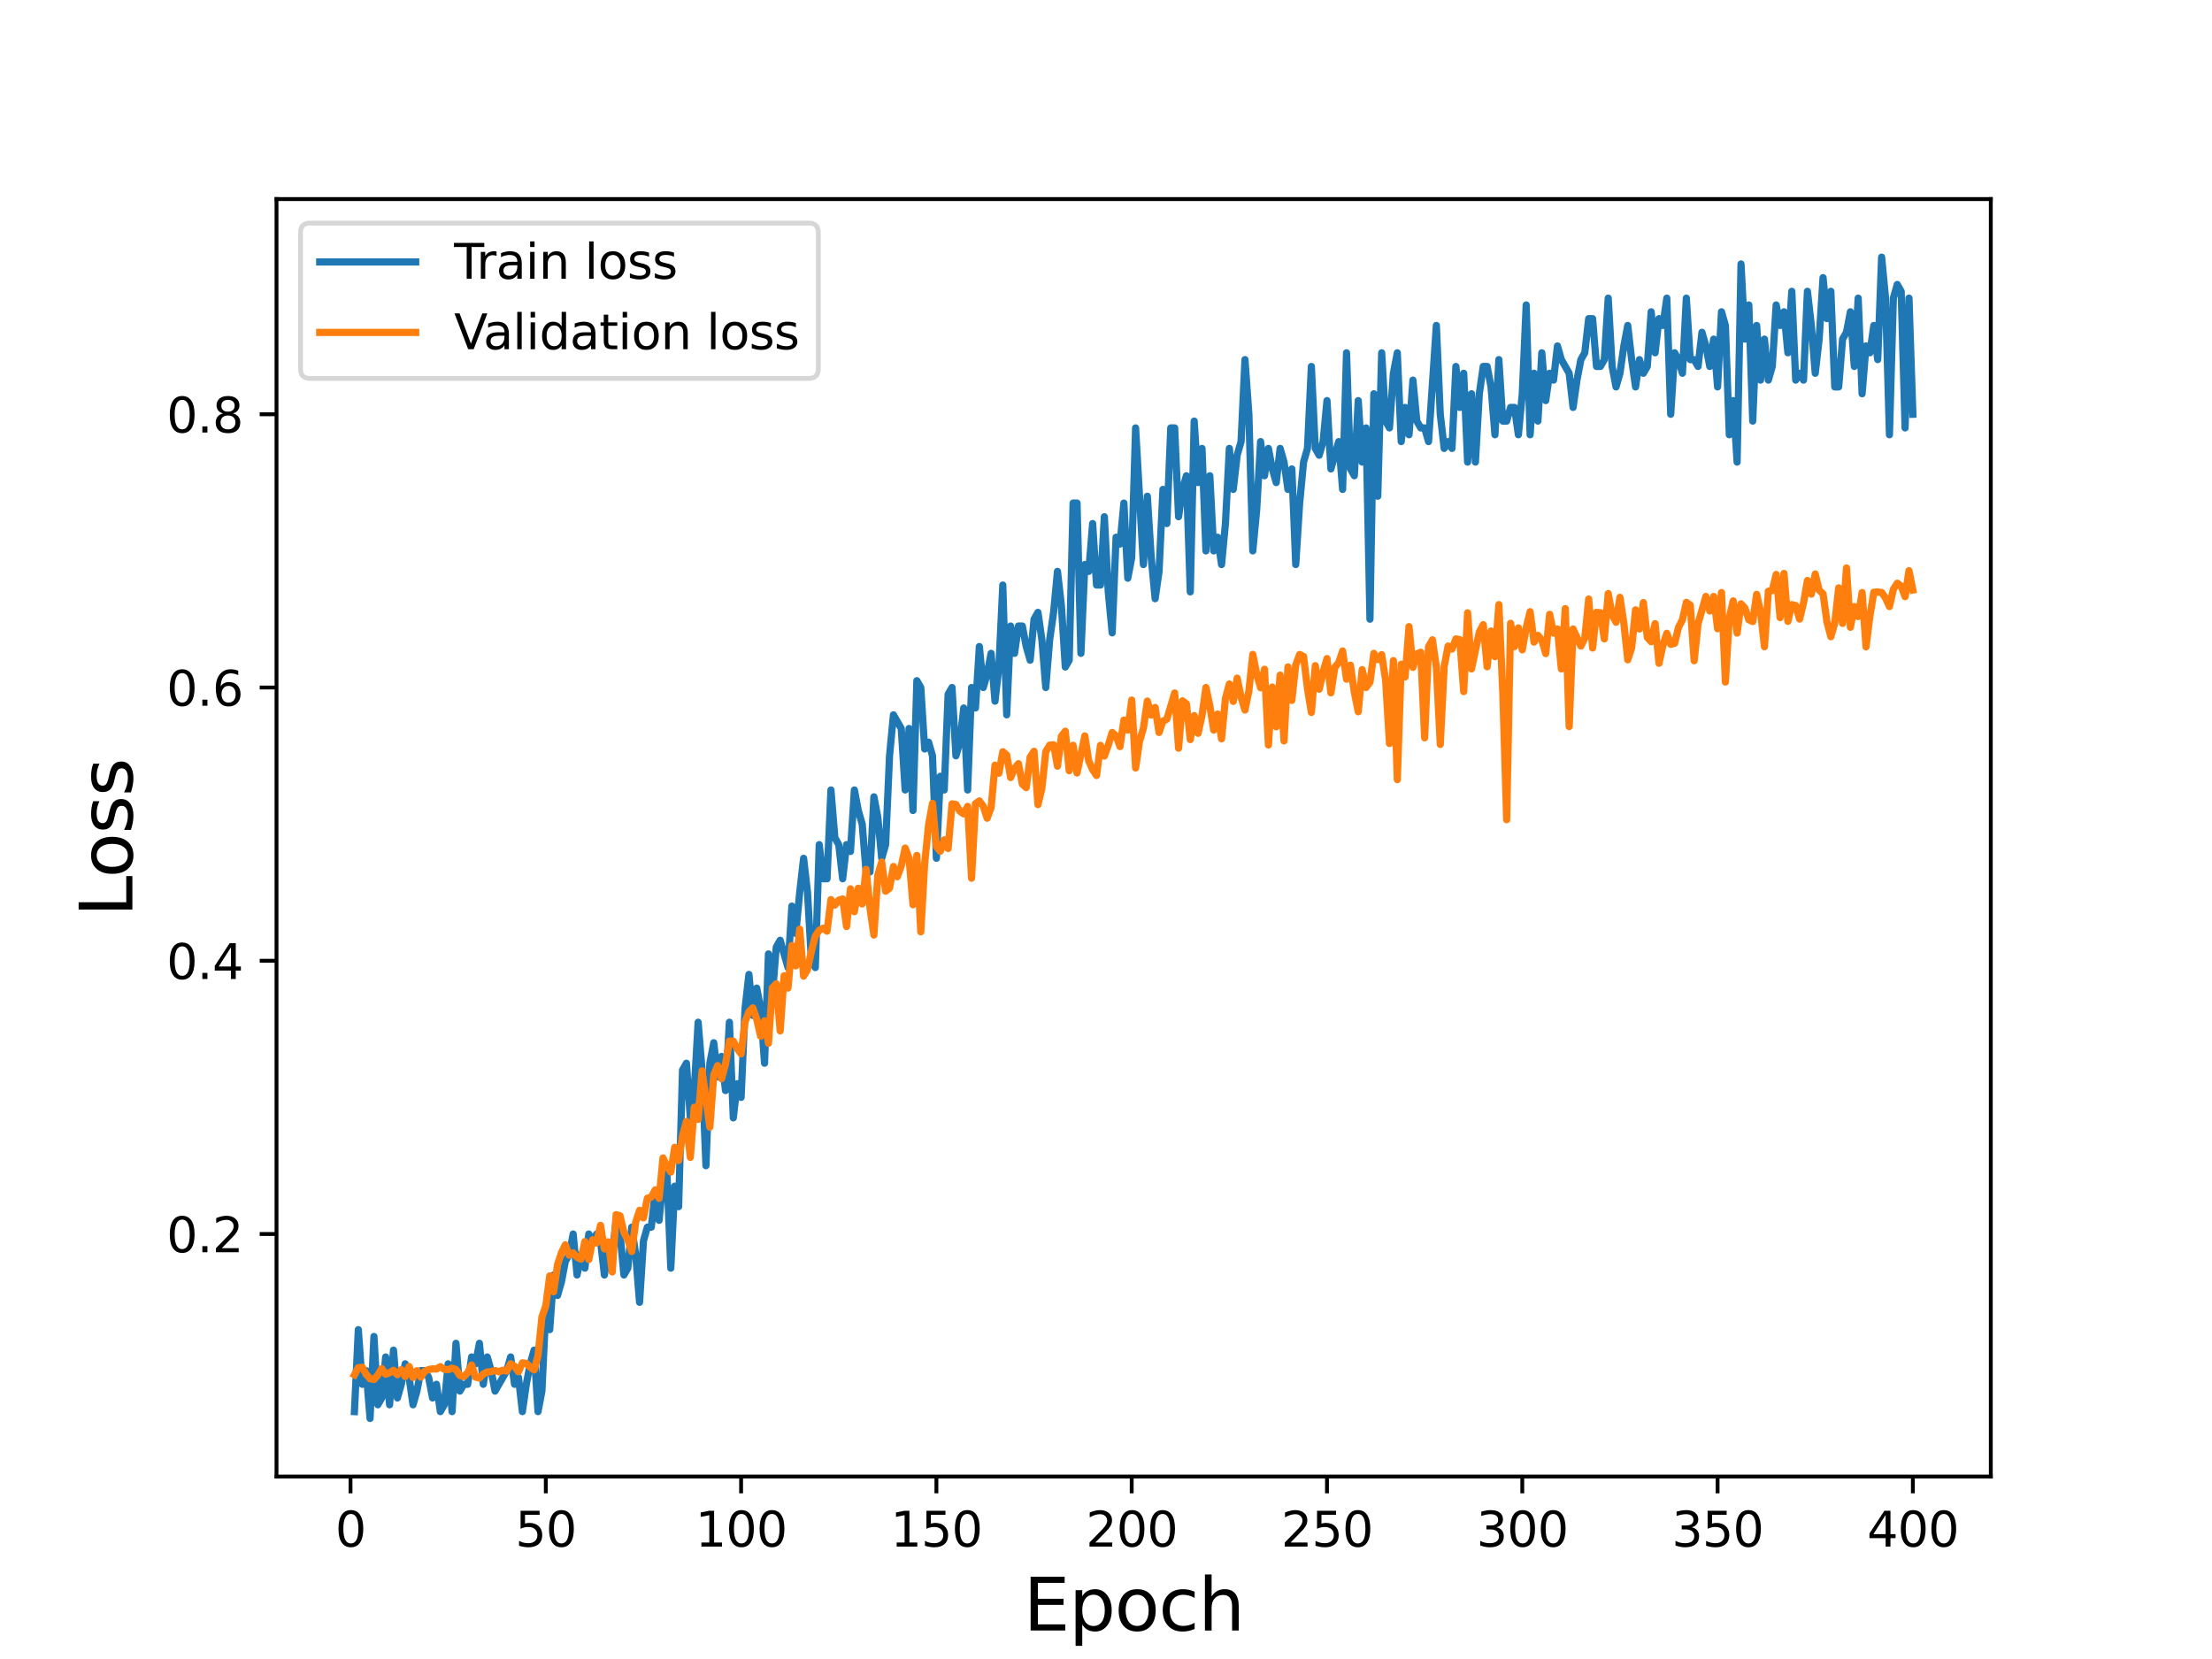 <?xml version="1.0" encoding="utf-8" standalone="no"?>
<!DOCTYPE svg PUBLIC "-//W3C//DTD SVG 1.1//EN"
  "http://www.w3.org/Graphics/SVG/1.1/DTD/svg11.dtd">
<svg height="345.6pt" version="1.1" viewBox="0 0 460.8 345.6" width="460.8pt" xmlns="http://www.w3.org/2000/svg" xmlns:xlink="http://www.w3.org/1999/xlink">
 <defs>
  <style type="text/css">*{stroke-linecap:butt;stroke-linejoin:round;}</style>
 </defs>
 <g id="figure_1">
  <g id="patch_1">
   <path d="M 0 345.6 
L 460.8 345.6 
L 460.8 0 
L 0 0 
z
" style="fill:#ffffff;"/>
  </g>
  <g id="axes_1">
   <g id="patch_2">
    <path d="M 57.6 307.584 
L 414.72 307.584 
L 414.72 41.472 
L 57.6 41.472 
z
" style="fill:#ffffff;"/>
   </g>
   <g id="matplotlib.axis_1">
    <g id="xtick_1">
     <g id="line2d_1">
      <defs>
       <path d="M 0 0 
L 0 3.5 
" id="md0c7c35df5" style="stroke:#000000;stroke-width:0.8;"/>
      </defs>
      <g>
       <use style="stroke:#000000;stroke-width:0.8;" x="73.019" xlink:href="#md0c7c35df5" y="307.584"/>
      </g>
     </g>
     <g id="text_1">
      <!-- 0 -->
      <g transform="translate(69.838 322.182)scale(0.1 -0.1)">
       <defs>
        <path d="M 2034 4250 
Q 1547 4250 1301 3770 
Q 1056 3291 1056 2328 
Q 1056 1369 1301 889 
Q 1547 409 2034 409 
Q 2525 409 2770 889 
Q 3016 1369 3016 2328 
Q 3016 3291 2770 3770 
Q 2525 4250 2034 4250 
z
M 2034 4750 
Q 2819 4750 3233 4129 
Q 3647 3509 3647 2328 
Q 3647 1150 3233 529 
Q 2819 -91 2034 -91 
Q 1250 -91 836 529 
Q 422 1150 422 2328 
Q 422 3509 836 4129 
Q 1250 4750 2034 4750 
z
" id="DejaVuSans-30" transform="scale(0.016)"/>
       </defs>
       <use xlink:href="#DejaVuSans-30"/>
      </g>
     </g>
    </g>
    <g id="xtick_2">
     <g id="line2d_2">
      <g>
       <use style="stroke:#000000;stroke-width:0.8;" x="113.703" xlink:href="#md0c7c35df5" y="307.584"/>
      </g>
     </g>
     <g id="text_2">
      <!-- 50 -->
      <g transform="translate(107.34 322.182)scale(0.1 -0.1)">
       <defs>
        <path d="M 691 4666 
L 3169 4666 
L 3169 4134 
L 1269 4134 
L 1269 2991 
Q 1406 3038 1543 3061 
Q 1681 3084 1819 3084 
Q 2600 3084 3056 2656 
Q 3513 2228 3513 1497 
Q 3513 744 3044 326 
Q 2575 -91 1722 -91 
Q 1428 -91 1123 -41 
Q 819 9 494 109 
L 494 744 
Q 775 591 1075 516 
Q 1375 441 1709 441 
Q 2250 441 2565 725 
Q 2881 1009 2881 1497 
Q 2881 1984 2565 2268 
Q 2250 2553 1709 2553 
Q 1456 2553 1204 2497 
Q 953 2441 691 2322 
L 691 4666 
z
" id="DejaVuSans-35" transform="scale(0.016)"/>
       </defs>
       <use xlink:href="#DejaVuSans-35"/>
       <use x="63.623" xlink:href="#DejaVuSans-30"/>
      </g>
     </g>
    </g>
    <g id="xtick_3">
     <g id="line2d_3">
      <g>
       <use style="stroke:#000000;stroke-width:0.8;" x="154.386" xlink:href="#md0c7c35df5" y="307.584"/>
      </g>
     </g>
     <g id="text_3">
      <!-- 100 -->
      <g transform="translate(144.842 322.182)scale(0.1 -0.1)">
       <defs>
        <path d="M 794 531 
L 1825 531 
L 1825 4091 
L 703 3866 
L 703 4441 
L 1819 4666 
L 2450 4666 
L 2450 531 
L 3481 531 
L 3481 0 
L 794 0 
L 794 531 
z
" id="DejaVuSans-31" transform="scale(0.016)"/>
       </defs>
       <use xlink:href="#DejaVuSans-31"/>
       <use x="63.623" xlink:href="#DejaVuSans-30"/>
       <use x="127.246" xlink:href="#DejaVuSans-30"/>
      </g>
     </g>
    </g>
    <g id="xtick_4">
     <g id="line2d_4">
      <g>
       <use style="stroke:#000000;stroke-width:0.8;" x="195.07" xlink:href="#md0c7c35df5" y="307.584"/>
      </g>
     </g>
     <g id="text_4">
      <!-- 150 -->
      <g transform="translate(185.526 322.182)scale(0.1 -0.1)">
       <use xlink:href="#DejaVuSans-31"/>
       <use x="63.623" xlink:href="#DejaVuSans-35"/>
       <use x="127.246" xlink:href="#DejaVuSans-30"/>
      </g>
     </g>
    </g>
    <g id="xtick_5">
     <g id="line2d_5">
      <g>
       <use style="stroke:#000000;stroke-width:0.8;" x="235.753" xlink:href="#md0c7c35df5" y="307.584"/>
      </g>
     </g>
     <g id="text_5">
      <!-- 200 -->
      <g transform="translate(226.209 322.182)scale(0.1 -0.1)">
       <defs>
        <path d="M 1228 531 
L 3431 531 
L 3431 0 
L 469 0 
L 469 531 
Q 828 903 1448 1529 
Q 2069 2156 2228 2338 
Q 2531 2678 2651 2914 
Q 2772 3150 2772 3378 
Q 2772 3750 2511 3984 
Q 2250 4219 1831 4219 
Q 1534 4219 1204 4116 
Q 875 4013 500 3803 
L 500 4441 
Q 881 4594 1212 4672 
Q 1544 4750 1819 4750 
Q 2544 4750 2975 4387 
Q 3406 4025 3406 3419 
Q 3406 3131 3298 2873 
Q 3191 2616 2906 2266 
Q 2828 2175 2409 1742 
Q 1991 1309 1228 531 
z
" id="DejaVuSans-32" transform="scale(0.016)"/>
       </defs>
       <use xlink:href="#DejaVuSans-32"/>
       <use x="63.623" xlink:href="#DejaVuSans-30"/>
       <use x="127.246" xlink:href="#DejaVuSans-30"/>
      </g>
     </g>
    </g>
    <g id="xtick_6">
     <g id="line2d_6">
      <g>
       <use style="stroke:#000000;stroke-width:0.8;" x="276.437" xlink:href="#md0c7c35df5" y="307.584"/>
      </g>
     </g>
     <g id="text_6">
      <!-- 250 -->
      <g transform="translate(266.893 322.182)scale(0.1 -0.1)">
       <use xlink:href="#DejaVuSans-32"/>
       <use x="63.623" xlink:href="#DejaVuSans-35"/>
       <use x="127.246" xlink:href="#DejaVuSans-30"/>
      </g>
     </g>
    </g>
    <g id="xtick_7">
     <g id="line2d_7">
      <g>
       <use style="stroke:#000000;stroke-width:0.8;" x="317.12" xlink:href="#md0c7c35df5" y="307.584"/>
      </g>
     </g>
     <g id="text_7">
      <!-- 300 -->
      <g transform="translate(307.576 322.182)scale(0.1 -0.1)">
       <defs>
        <path d="M 2597 2516 
Q 3050 2419 3304 2112 
Q 3559 1806 3559 1356 
Q 3559 666 3084 287 
Q 2609 -91 1734 -91 
Q 1441 -91 1130 -33 
Q 819 25 488 141 
L 488 750 
Q 750 597 1062 519 
Q 1375 441 1716 441 
Q 2309 441 2620 675 
Q 2931 909 2931 1356 
Q 2931 1769 2642 2001 
Q 2353 2234 1838 2234 
L 1294 2234 
L 1294 2753 
L 1863 2753 
Q 2328 2753 2575 2939 
Q 2822 3125 2822 3475 
Q 2822 3834 2567 4026 
Q 2313 4219 1838 4219 
Q 1578 4219 1281 4162 
Q 984 4106 628 3988 
L 628 4550 
Q 988 4650 1302 4700 
Q 1616 4750 1894 4750 
Q 2613 4750 3031 4423 
Q 3450 4097 3450 3541 
Q 3450 3153 3228 2886 
Q 3006 2619 2597 2516 
z
" id="DejaVuSans-33" transform="scale(0.016)"/>
       </defs>
       <use xlink:href="#DejaVuSans-33"/>
       <use x="63.623" xlink:href="#DejaVuSans-30"/>
       <use x="127.246" xlink:href="#DejaVuSans-30"/>
      </g>
     </g>
    </g>
    <g id="xtick_8">
     <g id="line2d_8">
      <g>
       <use style="stroke:#000000;stroke-width:0.8;" x="357.804" xlink:href="#md0c7c35df5" y="307.584"/>
      </g>
     </g>
     <g id="text_8">
      <!-- 350 -->
      <g transform="translate(348.26 322.182)scale(0.1 -0.1)">
       <use xlink:href="#DejaVuSans-33"/>
       <use x="63.623" xlink:href="#DejaVuSans-35"/>
       <use x="127.246" xlink:href="#DejaVuSans-30"/>
      </g>
     </g>
    </g>
    <g id="xtick_9">
     <g id="line2d_9">
      <g>
       <use style="stroke:#000000;stroke-width:0.8;" x="398.487" xlink:href="#md0c7c35df5" y="307.584"/>
      </g>
     </g>
     <g id="text_9">
      <!-- 400 -->
      <g transform="translate(388.944 322.182)scale(0.1 -0.1)">
       <defs>
        <path d="M 2419 4116 
L 825 1625 
L 2419 1625 
L 2419 4116 
z
M 2253 4666 
L 3047 4666 
L 3047 1625 
L 3713 1625 
L 3713 1100 
L 3047 1100 
L 3047 0 
L 2419 0 
L 2419 1100 
L 313 1100 
L 313 1709 
L 2253 4666 
z
" id="DejaVuSans-34" transform="scale(0.016)"/>
       </defs>
       <use xlink:href="#DejaVuSans-34"/>
       <use x="63.623" xlink:href="#DejaVuSans-30"/>
       <use x="127.246" xlink:href="#DejaVuSans-30"/>
      </g>
     </g>
    </g>
    <g id="text_10">
     <!-- Epoch -->
     <g transform="translate(213.194 339.66)scale(0.15 -0.15)">
      <defs>
       <path d="M 628 4666 
L 3578 4666 
L 3578 4134 
L 1259 4134 
L 1259 2753 
L 3481 2753 
L 3481 2222 
L 1259 2222 
L 1259 531 
L 3634 531 
L 3634 0 
L 628 0 
L 628 4666 
z
" id="DejaVuSans-45" transform="scale(0.016)"/>
       <path d="M 1159 525 
L 1159 -1331 
L 581 -1331 
L 581 3500 
L 1159 3500 
L 1159 2969 
Q 1341 3281 1617 3432 
Q 1894 3584 2278 3584 
Q 2916 3584 3314 3078 
Q 3713 2572 3713 1747 
Q 3713 922 3314 415 
Q 2916 -91 2278 -91 
Q 1894 -91 1617 61 
Q 1341 213 1159 525 
z
M 3116 1747 
Q 3116 2381 2855 2742 
Q 2594 3103 2138 3103 
Q 1681 3103 1420 2742 
Q 1159 2381 1159 1747 
Q 1159 1113 1420 752 
Q 1681 391 2138 391 
Q 2594 391 2855 752 
Q 3116 1113 3116 1747 
z
" id="DejaVuSans-70" transform="scale(0.016)"/>
       <path d="M 1959 3097 
Q 1497 3097 1228 2736 
Q 959 2375 959 1747 
Q 959 1119 1226 758 
Q 1494 397 1959 397 
Q 2419 397 2687 759 
Q 2956 1122 2956 1747 
Q 2956 2369 2687 2733 
Q 2419 3097 1959 3097 
z
M 1959 3584 
Q 2709 3584 3137 3096 
Q 3566 2609 3566 1747 
Q 3566 888 3137 398 
Q 2709 -91 1959 -91 
Q 1206 -91 779 398 
Q 353 888 353 1747 
Q 353 2609 779 3096 
Q 1206 3584 1959 3584 
z
" id="DejaVuSans-6f" transform="scale(0.016)"/>
       <path d="M 3122 3366 
L 3122 2828 
Q 2878 2963 2633 3030 
Q 2388 3097 2138 3097 
Q 1578 3097 1268 2742 
Q 959 2388 959 1747 
Q 959 1106 1268 751 
Q 1578 397 2138 397 
Q 2388 397 2633 464 
Q 2878 531 3122 666 
L 3122 134 
Q 2881 22 2623 -34 
Q 2366 -91 2075 -91 
Q 1284 -91 818 406 
Q 353 903 353 1747 
Q 353 2603 823 3093 
Q 1294 3584 2113 3584 
Q 2378 3584 2631 3529 
Q 2884 3475 3122 3366 
z
" id="DejaVuSans-63" transform="scale(0.016)"/>
       <path d="M 3513 2113 
L 3513 0 
L 2938 0 
L 2938 2094 
Q 2938 2591 2744 2837 
Q 2550 3084 2163 3084 
Q 1697 3084 1428 2787 
Q 1159 2491 1159 1978 
L 1159 0 
L 581 0 
L 581 4863 
L 1159 4863 
L 1159 2956 
Q 1366 3272 1645 3428 
Q 1925 3584 2291 3584 
Q 2894 3584 3203 3211 
Q 3513 2838 3513 2113 
z
" id="DejaVuSans-68" transform="scale(0.016)"/>
      </defs>
      <use xlink:href="#DejaVuSans-45"/>
      <use x="63.184" xlink:href="#DejaVuSans-70"/>
      <use x="126.66" xlink:href="#DejaVuSans-6f"/>
      <use x="187.842" xlink:href="#DejaVuSans-63"/>
      <use x="242.822" xlink:href="#DejaVuSans-68"/>
     </g>
    </g>
   </g>
   <g id="matplotlib.axis_2">
    <g id="ytick_1">
     <g id="line2d_10">
      <defs>
       <path d="M 0 0 
L -3.5 0 
" id="ma9f2ee8b29" style="stroke:#000000;stroke-width:0.8;"/>
      </defs>
      <g>
       <use style="stroke:#000000;stroke-width:0.8;" x="57.6" xlink:href="#ma9f2ee8b29" y="257.065"/>
      </g>
     </g>
     <g id="text_11">
      <!-- 0.2 -->
      <g transform="translate(34.697 260.865)scale(0.1 -0.1)">
       <defs>
        <path d="M 684 794 
L 1344 794 
L 1344 0 
L 684 0 
L 684 794 
z
" id="DejaVuSans-2e" transform="scale(0.016)"/>
       </defs>
       <use xlink:href="#DejaVuSans-30"/>
       <use x="63.623" xlink:href="#DejaVuSans-2e"/>
       <use x="95.41" xlink:href="#DejaVuSans-32"/>
      </g>
     </g>
    </g>
    <g id="ytick_2">
     <g id="line2d_11">
      <g>
       <use style="stroke:#000000;stroke-width:0.8;" x="57.6" xlink:href="#ma9f2ee8b29" y="200.143"/>
      </g>
     </g>
     <g id="text_12">
      <!-- 0.4 -->
      <g transform="translate(34.697 203.942)scale(0.1 -0.1)">
       <use xlink:href="#DejaVuSans-30"/>
       <use x="63.623" xlink:href="#DejaVuSans-2e"/>
       <use x="95.41" xlink:href="#DejaVuSans-34"/>
      </g>
     </g>
    </g>
    <g id="ytick_3">
     <g id="line2d_12">
      <g>
       <use style="stroke:#000000;stroke-width:0.8;" x="57.6" xlink:href="#ma9f2ee8b29" y="143.221"/>
      </g>
     </g>
     <g id="text_13">
      <!-- 0.6 -->
      <g transform="translate(34.697 147.02)scale(0.1 -0.1)">
       <defs>
        <path d="M 2113 2584 
Q 1688 2584 1439 2293 
Q 1191 2003 1191 1497 
Q 1191 994 1439 701 
Q 1688 409 2113 409 
Q 2538 409 2786 701 
Q 3034 994 3034 1497 
Q 3034 2003 2786 2293 
Q 2538 2584 2113 2584 
z
M 3366 4563 
L 3366 3988 
Q 3128 4100 2886 4159 
Q 2644 4219 2406 4219 
Q 1781 4219 1451 3797 
Q 1122 3375 1075 2522 
Q 1259 2794 1537 2939 
Q 1816 3084 2150 3084 
Q 2853 3084 3261 2657 
Q 3669 2231 3669 1497 
Q 3669 778 3244 343 
Q 2819 -91 2113 -91 
Q 1303 -91 875 529 
Q 447 1150 447 2328 
Q 447 3434 972 4092 
Q 1497 4750 2381 4750 
Q 2619 4750 2861 4703 
Q 3103 4656 3366 4563 
z
" id="DejaVuSans-36" transform="scale(0.016)"/>
       </defs>
       <use xlink:href="#DejaVuSans-30"/>
       <use x="63.623" xlink:href="#DejaVuSans-2e"/>
       <use x="95.41" xlink:href="#DejaVuSans-36"/>
      </g>
     </g>
    </g>
    <g id="ytick_4">
     <g id="line2d_13">
      <g>
       <use style="stroke:#000000;stroke-width:0.8;" x="57.6" xlink:href="#ma9f2ee8b29" y="86.298"/>
      </g>
     </g>
     <g id="text_14">
      <!-- 0.8 -->
      <g transform="translate(34.697 90.098)scale(0.1 -0.1)">
       <defs>
        <path d="M 2034 2216 
Q 1584 2216 1326 1975 
Q 1069 1734 1069 1313 
Q 1069 891 1326 650 
Q 1584 409 2034 409 
Q 2484 409 2743 651 
Q 3003 894 3003 1313 
Q 3003 1734 2745 1975 
Q 2488 2216 2034 2216 
z
M 1403 2484 
Q 997 2584 770 2862 
Q 544 3141 544 3541 
Q 544 4100 942 4425 
Q 1341 4750 2034 4750 
Q 2731 4750 3128 4425 
Q 3525 4100 3525 3541 
Q 3525 3141 3298 2862 
Q 3072 2584 2669 2484 
Q 3125 2378 3379 2068 
Q 3634 1759 3634 1313 
Q 3634 634 3220 271 
Q 2806 -91 2034 -91 
Q 1263 -91 848 271 
Q 434 634 434 1313 
Q 434 1759 690 2068 
Q 947 2378 1403 2484 
z
M 1172 3481 
Q 1172 3119 1398 2916 
Q 1625 2713 2034 2713 
Q 2441 2713 2670 2916 
Q 2900 3119 2900 3481 
Q 2900 3844 2670 4047 
Q 2441 4250 2034 4250 
Q 1625 4250 1398 4047 
Q 1172 3844 1172 3481 
z
" id="DejaVuSans-38" transform="scale(0.016)"/>
       </defs>
       <use xlink:href="#DejaVuSans-30"/>
       <use x="63.623" xlink:href="#DejaVuSans-2e"/>
       <use x="95.41" xlink:href="#DejaVuSans-38"/>
      </g>
     </g>
    </g>
    <g id="text_15">
     <!-- Loss -->
     <g transform="translate(27.577 190.979)rotate(-90)scale(0.15 -0.15)">
      <defs>
       <path d="M 628 4666 
L 1259 4666 
L 1259 531 
L 3531 531 
L 3531 0 
L 628 0 
L 628 4666 
z
" id="DejaVuSans-4c" transform="scale(0.016)"/>
       <path d="M 2834 3397 
L 2834 2853 
Q 2591 2978 2328 3040 
Q 2066 3103 1784 3103 
Q 1356 3103 1142 2972 
Q 928 2841 928 2578 
Q 928 2378 1081 2264 
Q 1234 2150 1697 2047 
L 1894 2003 
Q 2506 1872 2764 1633 
Q 3022 1394 3022 966 
Q 3022 478 2636 193 
Q 2250 -91 1575 -91 
Q 1294 -91 989 -36 
Q 684 19 347 128 
L 347 722 
Q 666 556 975 473 
Q 1284 391 1588 391 
Q 1994 391 2212 530 
Q 2431 669 2431 922 
Q 2431 1156 2273 1281 
Q 2116 1406 1581 1522 
L 1381 1569 
Q 847 1681 609 1914 
Q 372 2147 372 2553 
Q 372 3047 722 3315 
Q 1072 3584 1716 3584 
Q 2034 3584 2315 3537 
Q 2597 3491 2834 3397 
z
" id="DejaVuSans-73" transform="scale(0.016)"/>
      </defs>
      <use xlink:href="#DejaVuSans-4c"/>
      <use x="53.963" xlink:href="#DejaVuSans-6f"/>
      <use x="115.145" xlink:href="#DejaVuSans-73"/>
      <use x="167.244" xlink:href="#DejaVuSans-73"/>
     </g>
    </g>
   </g>
   <g id="line2d_14">
    <path clip-path="url(#p85f45abdb0)" d="M 73.833 294.065 
L 74.646 276.988 
L 75.46 288.373 
L 76.274 285.527 
L 77.087 295.488 
L 77.901 278.411 
L 78.715 292.642 
L 79.528 291.219 
L 80.342 282.68 
L 81.156 292.642 
L 81.969 281.257 
L 82.783 291.219 
L 83.597 288.373 
L 84.41 284.104 
L 85.224 286.95 
L 86.038 292.642 
L 86.851 289.796 
L 87.665 285.527 
L 88.479 285.527 
L 89.292 286.95 
L 90.106 291.219 
L 90.92 288.373 
L 91.733 294.065 
L 92.547 292.642 
L 93.361 284.104 
L 94.174 294.065 
L 94.988 279.834 
L 95.802 289.796 
L 96.616 288.373 
L 97.429 288.373 
L 98.243 282.68 
L 99.057 284.104 
L 99.87 279.834 
L 100.684 288.373 
L 101.498 282.68 
L 102.311 285.527 
L 103.125 289.796 
L 105.566 285.527 
L 106.38 282.68 
L 107.193 288.373 
L 108.007 286.95 
L 108.821 294.065 
L 109.634 288.373 
L 110.448 284.104 
L 111.262 281.257 
L 112.075 294.065 
L 112.889 289.796 
L 113.703 272.719 
L 114.516 276.988 
L 115.33 265.604 
L 116.144 269.873 
L 116.957 267.027 
L 117.771 262.758 
L 118.585 261.335 
L 119.398 257.065 
L 120.212 265.604 
L 121.026 261.335 
L 121.839 264.181 
L 122.653 257.065 
L 123.467 258.488 
L 124.28 257.065 
L 125.094 258.488 
L 125.908 265.604 
L 126.721 259.912 
L 127.535 261.335 
L 128.349 254.219 
L 129.162 257.065 
L 129.976 265.604 
L 130.79 264.181 
L 131.603 255.642 
L 132.417 261.335 
L 133.231 271.296 
L 134.044 258.488 
L 134.858 255.642 
L 135.672 255.642 
L 136.485 248.527 
L 137.299 254.219 
L 138.113 245.681 
L 138.926 244.258 
L 139.74 264.181 
L 140.554 247.104 
L 141.367 251.373 
L 142.181 222.912 
L 142.995 221.489 
L 143.808 232.873 
L 144.622 227.181 
L 145.436 212.951 
L 146.249 222.912 
L 147.063 242.835 
L 147.877 221.489 
L 148.69 217.22 
L 149.504 224.335 
L 150.318 220.066 
L 151.131 227.181 
L 151.945 212.951 
L 152.759 232.873 
L 153.572 225.758 
L 154.386 228.604 
L 155.2 210.104 
L 156.013 202.989 
L 156.827 211.528 
L 157.641 205.835 
L 158.454 210.104 
L 159.268 221.489 
L 160.082 198.72 
L 160.895 207.258 
L 161.709 197.297 
L 162.523 195.874 
L 164.15 201.566 
L 164.964 188.759 
L 165.777 194.451 
L 166.591 185.912 
L 167.405 178.797 
L 168.219 185.912 
L 169.032 200.143 
L 169.846 201.566 
L 170.66 175.951 
L 171.473 183.066 
L 172.287 183.066 
L 173.101 164.567 
L 173.914 174.528 
L 174.728 175.951 
L 175.542 183.066 
L 176.355 175.951 
L 177.169 177.374 
L 177.983 164.567 
L 178.796 168.836 
L 179.61 171.682 
L 180.424 181.643 
L 181.237 181.643 
L 182.051 165.99 
L 182.865 170.259 
L 183.678 178.797 
L 184.492 175.951 
L 185.306 157.451 
L 186.119 148.913 
L 187.747 151.759 
L 188.56 164.567 
L 189.374 151.759 
L 190.188 168.836 
L 191.001 141.798 
L 191.815 143.221 
L 192.629 156.028 
L 193.442 154.605 
L 194.256 157.451 
L 195.07 178.797 
L 195.883 161.72 
L 196.697 164.567 
L 197.511 144.644 
L 198.324 143.221 
L 199.138 157.451 
L 199.952 154.605 
L 200.765 147.49 
L 201.579 164.567 
L 202.393 143.221 
L 203.206 147.49 
L 204.02 134.682 
L 204.834 143.221 
L 205.647 140.375 
L 206.461 136.105 
L 207.275 146.067 
L 208.088 138.952 
L 208.902 121.875 
L 209.716 148.913 
L 210.529 130.413 
L 211.343 136.105 
L 212.157 130.413 
L 212.97 130.413 
L 213.784 134.682 
L 214.598 137.528 
L 215.411 128.99 
L 216.225 127.567 
L 217.039 133.259 
L 217.852 143.221 
L 218.666 133.259 
L 219.48 127.567 
L 220.293 119.029 
L 221.107 126.144 
L 221.921 138.952 
L 222.734 137.528 
L 223.548 104.798 
L 224.362 104.798 
L 225.175 136.105 
L 225.989 117.606 
L 226.803 119.029 
L 227.616 109.067 
L 228.43 121.875 
L 229.244 121.875 
L 230.057 107.644 
L 230.871 123.298 
L 231.685 131.836 
L 232.498 111.913 
L 233.312 113.336 
L 234.126 104.798 
L 234.939 120.452 
L 235.753 116.183 
L 236.567 89.144 
L 238.194 117.606 
L 239.008 103.375 
L 239.822 116.183 
L 240.635 124.721 
L 241.449 119.029 
L 242.263 101.952 
L 243.076 109.067 
L 243.89 89.144 
L 244.704 89.144 
L 245.517 107.644 
L 246.331 101.952 
L 247.145 99.106 
L 247.958 123.298 
L 248.772 87.721 
L 249.586 100.529 
L 250.399 93.414 
L 251.213 114.76 
L 252.027 99.106 
L 252.84 114.76 
L 253.654 111.913 
L 254.468 117.606 
L 255.281 109.067 
L 256.095 93.414 
L 256.909 101.952 
L 257.722 94.837 
L 258.536 91.991 
L 259.35 74.914 
L 260.163 86.298 
L 260.977 114.76 
L 261.791 106.221 
L 262.604 91.991 
L 263.418 99.106 
L 264.232 93.414 
L 265.045 97.683 
L 265.859 100.529 
L 266.673 93.414 
L 267.486 96.26 
L 268.3 101.952 
L 269.114 97.683 
L 269.927 117.606 
L 270.741 104.798 
L 271.555 96.26 
L 272.368 93.414 
L 273.182 76.337 
L 273.996 93.414 
L 274.809 94.837 
L 275.623 91.991 
L 276.437 83.452 
L 277.25 97.683 
L 278.878 91.991 
L 279.691 101.952 
L 280.505 73.491 
L 281.319 97.683 
L 282.132 99.106 
L 282.946 83.452 
L 283.76 96.26 
L 284.573 89.144 
L 285.387 128.99 
L 286.201 82.029 
L 287.014 103.375 
L 287.828 73.491 
L 288.642 87.721 
L 289.455 89.144 
L 290.269 77.76 
L 291.083 73.491 
L 291.896 91.991 
L 292.71 84.875 
L 293.524 90.568 
L 294.337 79.183 
L 295.151 87.721 
L 295.965 89.144 
L 296.778 89.144 
L 297.592 91.991 
L 299.219 67.799 
L 300.033 86.298 
L 300.847 93.414 
L 301.66 91.991 
L 302.474 93.414 
L 303.288 76.337 
L 304.101 84.875 
L 304.915 77.76 
L 305.729 96.26 
L 306.543 82.029 
L 307.356 96.26 
L 308.17 82.029 
L 308.984 76.337 
L 309.797 76.337 
L 310.611 80.606 
L 311.425 90.568 
L 312.238 74.914 
L 313.052 87.721 
L 313.866 87.721 
L 314.679 84.875 
L 315.493 84.875 
L 316.307 90.568 
L 317.12 82.029 
L 317.934 63.529 
L 318.748 90.568 
L 319.561 77.76 
L 320.375 87.721 
L 321.189 73.491 
L 322.002 83.452 
L 322.816 77.76 
L 323.63 79.183 
L 324.443 72.068 
L 325.257 74.914 
L 326.884 77.76 
L 327.698 84.875 
L 328.512 79.183 
L 329.325 74.914 
L 330.139 73.491 
L 330.953 66.376 
L 331.766 66.376 
L 332.58 76.337 
L 333.394 76.337 
L 334.207 74.914 
L 335.021 62.106 
L 335.835 76.337 
L 336.648 80.606 
L 337.462 77.76 
L 338.276 72.068 
L 339.089 67.799 
L 339.903 74.914 
L 340.717 80.606 
L 341.53 74.914 
L 342.344 77.76 
L 343.158 76.337 
L 343.971 64.952 
L 344.785 73.491 
L 345.599 66.376 
L 346.412 67.799 
L 347.226 62.106 
L 348.04 86.298 
L 348.853 73.491 
L 349.667 74.914 
L 350.481 77.76 
L 351.294 62.106 
L 352.108 74.914 
L 352.922 74.914 
L 353.735 76.337 
L 354.549 69.222 
L 355.363 72.068 
L 356.176 76.337 
L 356.99 70.645 
L 357.804 80.606 
L 358.617 64.952 
L 359.431 67.799 
L 360.245 90.568 
L 361.058 83.452 
L 361.872 96.26 
L 362.686 54.991 
L 363.499 70.645 
L 364.313 63.529 
L 365.127 87.721 
L 365.94 67.799 
L 366.754 79.183 
L 367.568 70.645 
L 368.381 79.183 
L 369.195 76.337 
L 370.009 63.529 
L 370.822 67.799 
L 371.636 64.952 
L 372.45 73.491 
L 373.263 60.683 
L 374.077 79.183 
L 374.891 77.76 
L 375.704 79.183 
L 376.518 60.683 
L 377.332 67.799 
L 378.146 77.76 
L 378.959 70.645 
L 379.773 57.837 
L 380.587 66.376 
L 381.4 60.683 
L 382.214 80.606 
L 383.028 80.606 
L 383.841 70.645 
L 384.655 69.222 
L 385.469 64.952 
L 386.282 76.337 
L 387.096 62.106 
L 387.91 82.029 
L 388.723 72.068 
L 389.537 73.491 
L 390.351 67.799 
L 391.164 74.914 
L 391.978 53.568 
L 392.792 62.106 
L 393.605 90.568 
L 394.419 62.106 
L 395.233 59.26 
L 396.046 60.683 
L 396.86 89.144 
L 397.674 62.106 
L 398.487 86.298 
L 398.487 86.298 
" style="fill:none;stroke:#1f77b4;stroke-linecap:square;stroke-width:1.5;"/>
   </g>
   <g id="line2d_15">
    <path clip-path="url(#p85f45abdb0)" d="M 73.833 286.404 
L 74.646 284.91 
L 75.46 284.815 
L 76.274 286.286 
L 77.087 287.211 
L 77.901 287.377 
L 78.715 286.428 
L 79.528 285.1 
L 80.342 286.262 
L 81.156 285.977 
L 81.969 285.455 
L 82.783 286.38 
L 83.597 285.313 
L 84.41 286.76 
L 85.224 284.673 
L 86.038 286.95 
L 86.851 285.527 
L 87.665 286.878 
L 88.479 285.645 
L 89.292 285.313 
L 90.106 285.147 
L 90.92 285.195 
L 91.733 284.696 
L 92.547 285.242 
L 93.361 285.337 
L 94.174 285.005 
L 94.988 285.313 
L 95.802 286.546 
L 96.616 286.784 
L 97.429 285.954 
L 98.243 284.364 
L 99.057 286.878 
L 99.87 287.068 
L 100.684 286.238 
L 101.498 285.811 
L 102.311 285.74 
L 103.125 285.503 
L 103.939 285.787 
L 104.752 285.432 
L 105.566 285.621 
L 106.38 284.104 
L 107.193 284.625 
L 108.007 285.764 
L 108.821 283.914 
L 109.634 284.009 
L 110.448 284.815 
L 111.262 285.384 
L 112.075 282.443 
L 112.889 274.379 
L 113.703 272.008 
L 114.516 265.794 
L 115.33 269.09 
L 116.144 263.469 
L 116.957 260.955 
L 117.771 259.319 
L 118.585 261.477 
L 119.398 261.003 
L 120.212 261.904 
L 121.026 262.307 
L 121.839 258.631 
L 122.653 262.378 
L 123.467 258.275 
L 124.28 258.939 
L 125.094 255.263 
L 125.908 260.172 
L 126.721 258.702 
L 127.535 264.963 
L 128.349 253.033 
L 129.162 253.271 
L 129.976 256.733 
L 130.79 258.322 
L 131.603 260.718 
L 132.417 254.622 
L 133.231 252.132 
L 134.044 253.698 
L 134.858 249.618 
L 135.672 249.381 
L 136.485 247.887 
L 137.299 249.642 
L 138.113 241.222 
L 138.926 242.906 
L 139.74 244.163 
L 140.554 238.993 
L 141.367 241.744 
L 142.181 236.597 
L 142.995 233.609 
L 143.808 241.103 
L 144.622 230.668 
L 145.436 233.182 
L 146.249 223.078 
L 147.877 234.795 
L 148.69 223.932 
L 149.504 221.987 
L 150.318 224.715 
L 151.131 221.702 
L 151.945 216.888 
L 152.759 216.888 
L 153.572 218.453 
L 154.386 219.544 
L 155.2 212.903 
L 156.013 210.769 
L 156.827 209.962 
L 157.641 212.334 
L 158.454 215.868 
L 159.268 212.642 
L 160.082 217.338 
L 160.895 205.788 
L 161.709 204.934 
L 162.523 214.753 
L 163.336 203.274 
L 164.15 205.835 
L 164.964 196.965 
L 165.777 201.21 
L 166.591 193.573 
L 167.405 203.345 
L 168.219 201.969 
L 169.032 198.174 
L 169.846 194.996 
L 170.66 193.81 
L 171.473 193.36 
L 172.287 193.976 
L 173.101 187.407 
L 173.914 188.545 
L 174.728 187.525 
L 175.542 187.264 
L 176.355 193.004 
L 177.169 185.154 
L 177.983 189.921 
L 178.796 185.035 
L 179.61 188.308 
L 180.424 181.098 
L 181.237 189.209 
L 182.051 194.783 
L 182.865 182.284 
L 183.678 179.58 
L 184.492 185.652 
L 185.306 185.011 
L 186.119 180.505 
L 186.933 182.639 
L 187.747 180.41 
L 188.56 176.663 
L 189.374 178.797 
L 190.188 188.474 
L 191.001 178.204 
L 191.815 194.119 
L 192.629 179.864 
L 193.442 171.824 
L 194.256 167.365 
L 195.07 176.378 
L 195.883 177.327 
L 196.697 174.955 
L 197.511 176.757 
L 198.324 167.46 
L 199.138 167.579 
L 199.952 169.002 
L 200.765 169.547 
L 201.579 167.982 
L 202.393 182.948 
L 203.206 167.413 
L 204.02 166.843 
L 204.834 167.958 
L 205.647 170.449 
L 206.461 168.243 
L 207.275 159.396 
L 208.088 161.08 
L 208.902 156.597 
L 209.716 157.285 
L 210.529 161.981 
L 211.343 160.084 
L 212.157 159.088 
L 212.97 163.357 
L 213.784 164.069 
L 214.598 157.712 
L 215.411 156.503 
L 216.225 167.626 
L 217.039 164.235 
L 217.852 156.597 
L 218.666 155.222 
L 219.48 155.151 
L 220.293 159.61 
L 221.107 153.372 
L 221.921 152.328 
L 222.734 160.558 
L 223.548 155.269 
L 224.362 161.033 
L 225.989 153.301 
L 226.803 158.519 
L 227.616 160.345 
L 228.43 161.554 
L 229.244 155.269 
L 230.057 157.499 
L 230.871 155.246 
L 231.685 152.589 
L 232.498 153.301 
L 233.312 155.53 
L 234.126 150.004 
L 234.939 152.091 
L 235.753 145.83 
L 236.567 159.989 
L 237.381 154.439 
L 238.194 151.688 
L 239.008 146.043 
L 239.822 148.96 
L 240.635 147.371 
L 241.449 152.589 
L 242.263 150.241 
L 243.076 149.814 
L 244.704 144.359 
L 245.517 155.862 
L 246.331 145.996 
L 247.145 146.612 
L 247.958 154.06 
L 248.772 149.079 
L 249.586 152.755 
L 250.399 149.055 
L 251.213 143.221 
L 252.027 146.992 
L 252.84 152.091 
L 253.654 148.747 
L 254.468 153.917 
L 255.281 145.498 
L 256.095 142.485 
L 256.909 146.114 
L 257.722 141.276 
L 258.536 145.213 
L 259.35 147.917 
L 260.163 143.932 
L 260.977 136.319 
L 261.791 140.422 
L 262.604 143.268 
L 263.418 139.426 
L 264.232 155.198 
L 265.045 143.126 
L 265.859 151.403 
L 266.673 140.635 
L 267.486 154.344 
L 268.3 138.928 
L 269.114 145.901 
L 269.927 138.525 
L 270.741 136.343 
L 271.555 136.746 
L 272.368 143.434 
L 273.182 148.415 
L 273.996 138.667 
L 274.809 143.576 
L 275.623 139.971 
L 276.437 137.196 
L 277.25 144.335 
L 278.064 139.023 
L 278.878 138.027 
L 279.691 135.607 
L 280.505 141.489 
L 281.319 138.572 
L 282.132 144.241 
L 282.946 148.273 
L 283.76 139.497 
L 284.573 143.221 
L 285.387 142.106 
L 286.201 136.105 
L 287.014 137.41 
L 287.828 136.366 
L 288.642 141.632 
L 289.455 154.89 
L 290.269 137.623 
L 291.083 162.408 
L 291.896 138.382 
L 292.71 141.015 
L 293.524 130.532 
L 294.337 139.023 
L 295.151 136.224 
L 295.965 135.868 
L 296.778 153.704 
L 297.592 134.706 
L 298.406 133.283 
L 299.219 138.999 
L 300.033 155.08 
L 300.847 138.88 
L 301.66 134.587 
L 302.474 135.204 
L 303.288 133.093 
L 304.101 133.259 
L 304.915 144.075 
L 305.729 127.662 
L 306.543 139.355 
L 308.17 131.646 
L 308.984 130.129 
L 309.797 138.904 
L 310.611 131.457 
L 311.425 136.793 
L 312.238 125.954 
L 313.052 144.051 
L 313.866 170.757 
L 314.679 129.844 
L 315.493 134.706 
L 316.307 130.793 
L 317.12 135.37 
L 317.934 130.745 
L 318.748 127.425 
L 319.561 133.757 
L 320.375 132.358 
L 321.189 133.354 
L 322.002 136.153 
L 322.816 127.97 
L 323.63 131.884 
L 324.443 131.03 
L 325.257 139.355 
L 326.071 126.784 
L 326.884 151.356 
L 327.698 131.03 
L 329.325 134.587 
L 330.139 132.951 
L 330.953 124.792 
L 331.766 134.991 
L 332.58 127.567 
L 333.394 127.638 
L 334.207 133.093 
L 335.021 123.654 
L 335.835 128.089 
L 336.648 129.63 
L 337.462 124.436 
L 338.276 129.797 
L 339.089 137.457 
L 339.903 134.943 
L 340.717 127.045 
L 341.53 131.03 
L 342.344 125.527 
L 343.158 132.761 
L 343.971 133.686 
L 344.785 129.915 
L 345.599 138.169 
L 346.412 134.469 
L 347.226 131.931 
L 348.04 134.232 
L 348.853 134.018 
L 349.667 130.674 
L 350.481 129.109 
L 351.294 125.48 
L 352.108 126.049 
L 352.922 137.647 
L 353.735 129.939 
L 355.363 124.247 
L 356.176 127.282 
L 356.99 124.247 
L 357.804 130.982 
L 358.617 123.44 
L 359.431 142.082 
L 360.245 128.706 
L 361.058 125.172 
L 361.872 131.884 
L 362.686 125.788 
L 363.499 126.666 
L 364.313 129.109 
L 365.127 129.488 
L 365.94 123.82 
L 366.754 127.448 
L 367.568 134.73 
L 368.381 123.156 
L 369.195 123.013 
L 370.009 119.669 
L 370.822 128.658 
L 371.636 119.456 
L 372.45 129.441 
L 373.263 125.954 
L 374.077 126.144 
L 374.891 128.966 
L 375.704 125.622 
L 376.518 120.926 
L 377.332 123.772 
L 378.146 119.574 
L 378.959 122.942 
L 379.773 123.701 
L 380.587 129.559 
L 381.4 132.643 
L 382.214 129.797 
L 383.028 122.468 
L 383.841 129.868 
L 384.655 118.317 
L 385.469 130.674 
L 386.282 126.357 
L 387.096 128.445 
L 387.91 123.44 
L 388.723 134.754 
L 389.537 128.326 
L 390.351 123.369 
L 391.164 123.322 
L 391.978 123.416 
L 392.792 124.579 
L 393.605 126.357 
L 394.419 122.776 
L 395.233 121.495 
L 396.046 122.088 
L 396.86 124.294 
L 397.674 118.886 
L 398.487 122.918 
L 398.487 122.918 
" style="fill:none;stroke:#ff7f0e;stroke-linecap:square;stroke-width:1.5;"/>
   </g>
   <g id="patch_3">
    <path d="M 57.6 307.584 
L 57.6 41.472 
" style="fill:none;stroke:#000000;stroke-linecap:square;stroke-linejoin:miter;stroke-width:0.8;"/>
   </g>
   <g id="patch_4">
    <path d="M 414.72 307.584 
L 414.72 41.472 
" style="fill:none;stroke:#000000;stroke-linecap:square;stroke-linejoin:miter;stroke-width:0.8;"/>
   </g>
   <g id="patch_5">
    <path d="M 57.6 307.584 
L 414.72 307.584 
" style="fill:none;stroke:#000000;stroke-linecap:square;stroke-linejoin:miter;stroke-width:0.8;"/>
   </g>
   <g id="patch_6">
    <path d="M 57.6 41.472 
L 414.72 41.472 
" style="fill:none;stroke:#000000;stroke-linecap:square;stroke-linejoin:miter;stroke-width:0.8;"/>
   </g>
   <g id="legend_1">
    <g id="patch_7">
     <path d="M 64.6 78.828 
L 168.475 78.828 
Q 170.475 78.828 170.475 76.828 
L 170.475 48.472 
Q 170.475 46.472 168.475 46.472 
L 64.6 46.472 
Q 62.6 46.472 62.6 48.472 
L 62.6 76.828 
Q 62.6 78.828 64.6 78.828 
z
" style="fill:#ffffff;opacity:0.8;stroke:#cccccc;stroke-linejoin:miter;"/>
    </g>
    <g id="line2d_16">
     <path d="M 66.6 54.57 
L 86.6 54.57 
" style="fill:none;stroke:#1f77b4;stroke-linecap:square;stroke-width:1.5;"/>
    </g>
    <g id="line2d_17"/>
    <g id="text_16">
     <!-- Train loss -->
     <g transform="translate(94.6 58.07)scale(0.1 -0.1)">
      <defs>
       <path d="M -19 4666 
L 3928 4666 
L 3928 4134 
L 2272 4134 
L 2272 0 
L 1638 0 
L 1638 4134 
L -19 4134 
L -19 4666 
z
" id="DejaVuSans-54" transform="scale(0.016)"/>
       <path d="M 2631 2963 
Q 2534 3019 2420 3045 
Q 2306 3072 2169 3072 
Q 1681 3072 1420 2755 
Q 1159 2438 1159 1844 
L 1159 0 
L 581 0 
L 581 3500 
L 1159 3500 
L 1159 2956 
Q 1341 3275 1631 3429 
Q 1922 3584 2338 3584 
Q 2397 3584 2469 3576 
Q 2541 3569 2628 3553 
L 2631 2963 
z
" id="DejaVuSans-72" transform="scale(0.016)"/>
       <path d="M 2194 1759 
Q 1497 1759 1228 1600 
Q 959 1441 959 1056 
Q 959 750 1161 570 
Q 1363 391 1709 391 
Q 2188 391 2477 730 
Q 2766 1069 2766 1631 
L 2766 1759 
L 2194 1759 
z
M 3341 1997 
L 3341 0 
L 2766 0 
L 2766 531 
Q 2569 213 2275 61 
Q 1981 -91 1556 -91 
Q 1019 -91 701 211 
Q 384 513 384 1019 
Q 384 1609 779 1909 
Q 1175 2209 1959 2209 
L 2766 2209 
L 2766 2266 
Q 2766 2663 2505 2880 
Q 2244 3097 1772 3097 
Q 1472 3097 1187 3025 
Q 903 2953 641 2809 
L 641 3341 
Q 956 3463 1253 3523 
Q 1550 3584 1831 3584 
Q 2591 3584 2966 3190 
Q 3341 2797 3341 1997 
z
" id="DejaVuSans-61" transform="scale(0.016)"/>
       <path d="M 603 3500 
L 1178 3500 
L 1178 0 
L 603 0 
L 603 3500 
z
M 603 4863 
L 1178 4863 
L 1178 4134 
L 603 4134 
L 603 4863 
z
" id="DejaVuSans-69" transform="scale(0.016)"/>
       <path d="M 3513 2113 
L 3513 0 
L 2938 0 
L 2938 2094 
Q 2938 2591 2744 2837 
Q 2550 3084 2163 3084 
Q 1697 3084 1428 2787 
Q 1159 2491 1159 1978 
L 1159 0 
L 581 0 
L 581 3500 
L 1159 3500 
L 1159 2956 
Q 1366 3272 1645 3428 
Q 1925 3584 2291 3584 
Q 2894 3584 3203 3211 
Q 3513 2838 3513 2113 
z
" id="DejaVuSans-6e" transform="scale(0.016)"/>
       <path id="DejaVuSans-20" transform="scale(0.016)"/>
       <path d="M 603 4863 
L 1178 4863 
L 1178 0 
L 603 0 
L 603 4863 
z
" id="DejaVuSans-6c" transform="scale(0.016)"/>
      </defs>
      <use xlink:href="#DejaVuSans-54"/>
      <use x="46.334" xlink:href="#DejaVuSans-72"/>
      <use x="87.447" xlink:href="#DejaVuSans-61"/>
      <use x="148.727" xlink:href="#DejaVuSans-69"/>
      <use x="176.51" xlink:href="#DejaVuSans-6e"/>
      <use x="239.889" xlink:href="#DejaVuSans-20"/>
      <use x="271.676" xlink:href="#DejaVuSans-6c"/>
      <use x="299.459" xlink:href="#DejaVuSans-6f"/>
      <use x="360.641" xlink:href="#DejaVuSans-73"/>
      <use x="412.74" xlink:href="#DejaVuSans-73"/>
     </g>
    </g>
    <g id="line2d_18">
     <path d="M 66.6 69.249 
L 86.6 69.249 
" style="fill:none;stroke:#ff7f0e;stroke-linecap:square;stroke-width:1.5;"/>
    </g>
    <g id="line2d_19"/>
    <g id="text_17">
     <!-- Validation loss -->
     <g transform="translate(94.6 72.749)scale(0.1 -0.1)">
      <defs>
       <path d="M 1831 0 
L 50 4666 
L 709 4666 
L 2188 738 
L 3669 4666 
L 4325 4666 
L 2547 0 
L 1831 0 
z
" id="DejaVuSans-56" transform="scale(0.016)"/>
       <path d="M 2906 2969 
L 2906 4863 
L 3481 4863 
L 3481 0 
L 2906 0 
L 2906 525 
Q 2725 213 2448 61 
Q 2172 -91 1784 -91 
Q 1150 -91 751 415 
Q 353 922 353 1747 
Q 353 2572 751 3078 
Q 1150 3584 1784 3584 
Q 2172 3584 2448 3432 
Q 2725 3281 2906 2969 
z
M 947 1747 
Q 947 1113 1208 752 
Q 1469 391 1925 391 
Q 2381 391 2643 752 
Q 2906 1113 2906 1747 
Q 2906 2381 2643 2742 
Q 2381 3103 1925 3103 
Q 1469 3103 1208 2742 
Q 947 2381 947 1747 
z
" id="DejaVuSans-64" transform="scale(0.016)"/>
       <path d="M 1172 4494 
L 1172 3500 
L 2356 3500 
L 2356 3053 
L 1172 3053 
L 1172 1153 
Q 1172 725 1289 603 
Q 1406 481 1766 481 
L 2356 481 
L 2356 0 
L 1766 0 
Q 1100 0 847 248 
Q 594 497 594 1153 
L 594 3053 
L 172 3053 
L 172 3500 
L 594 3500 
L 594 4494 
L 1172 4494 
z
" id="DejaVuSans-74" transform="scale(0.016)"/>
      </defs>
      <use xlink:href="#DejaVuSans-56"/>
      <use x="60.658" xlink:href="#DejaVuSans-61"/>
      <use x="121.938" xlink:href="#DejaVuSans-6c"/>
      <use x="149.721" xlink:href="#DejaVuSans-69"/>
      <use x="177.504" xlink:href="#DejaVuSans-64"/>
      <use x="240.98" xlink:href="#DejaVuSans-61"/>
      <use x="302.26" xlink:href="#DejaVuSans-74"/>
      <use x="341.469" xlink:href="#DejaVuSans-69"/>
      <use x="369.252" xlink:href="#DejaVuSans-6f"/>
      <use x="430.434" xlink:href="#DejaVuSans-6e"/>
      <use x="493.812" xlink:href="#DejaVuSans-20"/>
      <use x="525.6" xlink:href="#DejaVuSans-6c"/>
      <use x="553.383" xlink:href="#DejaVuSans-6f"/>
      <use x="614.564" xlink:href="#DejaVuSans-73"/>
      <use x="666.664" xlink:href="#DejaVuSans-73"/>
     </g>
    </g>
   </g>
  </g>
 </g>
 <defs>
  <clipPath id="p85f45abdb0">
   <rect height="266.112" width="357.12" x="57.6" y="41.472"/>
  </clipPath>
 </defs>
</svg>
